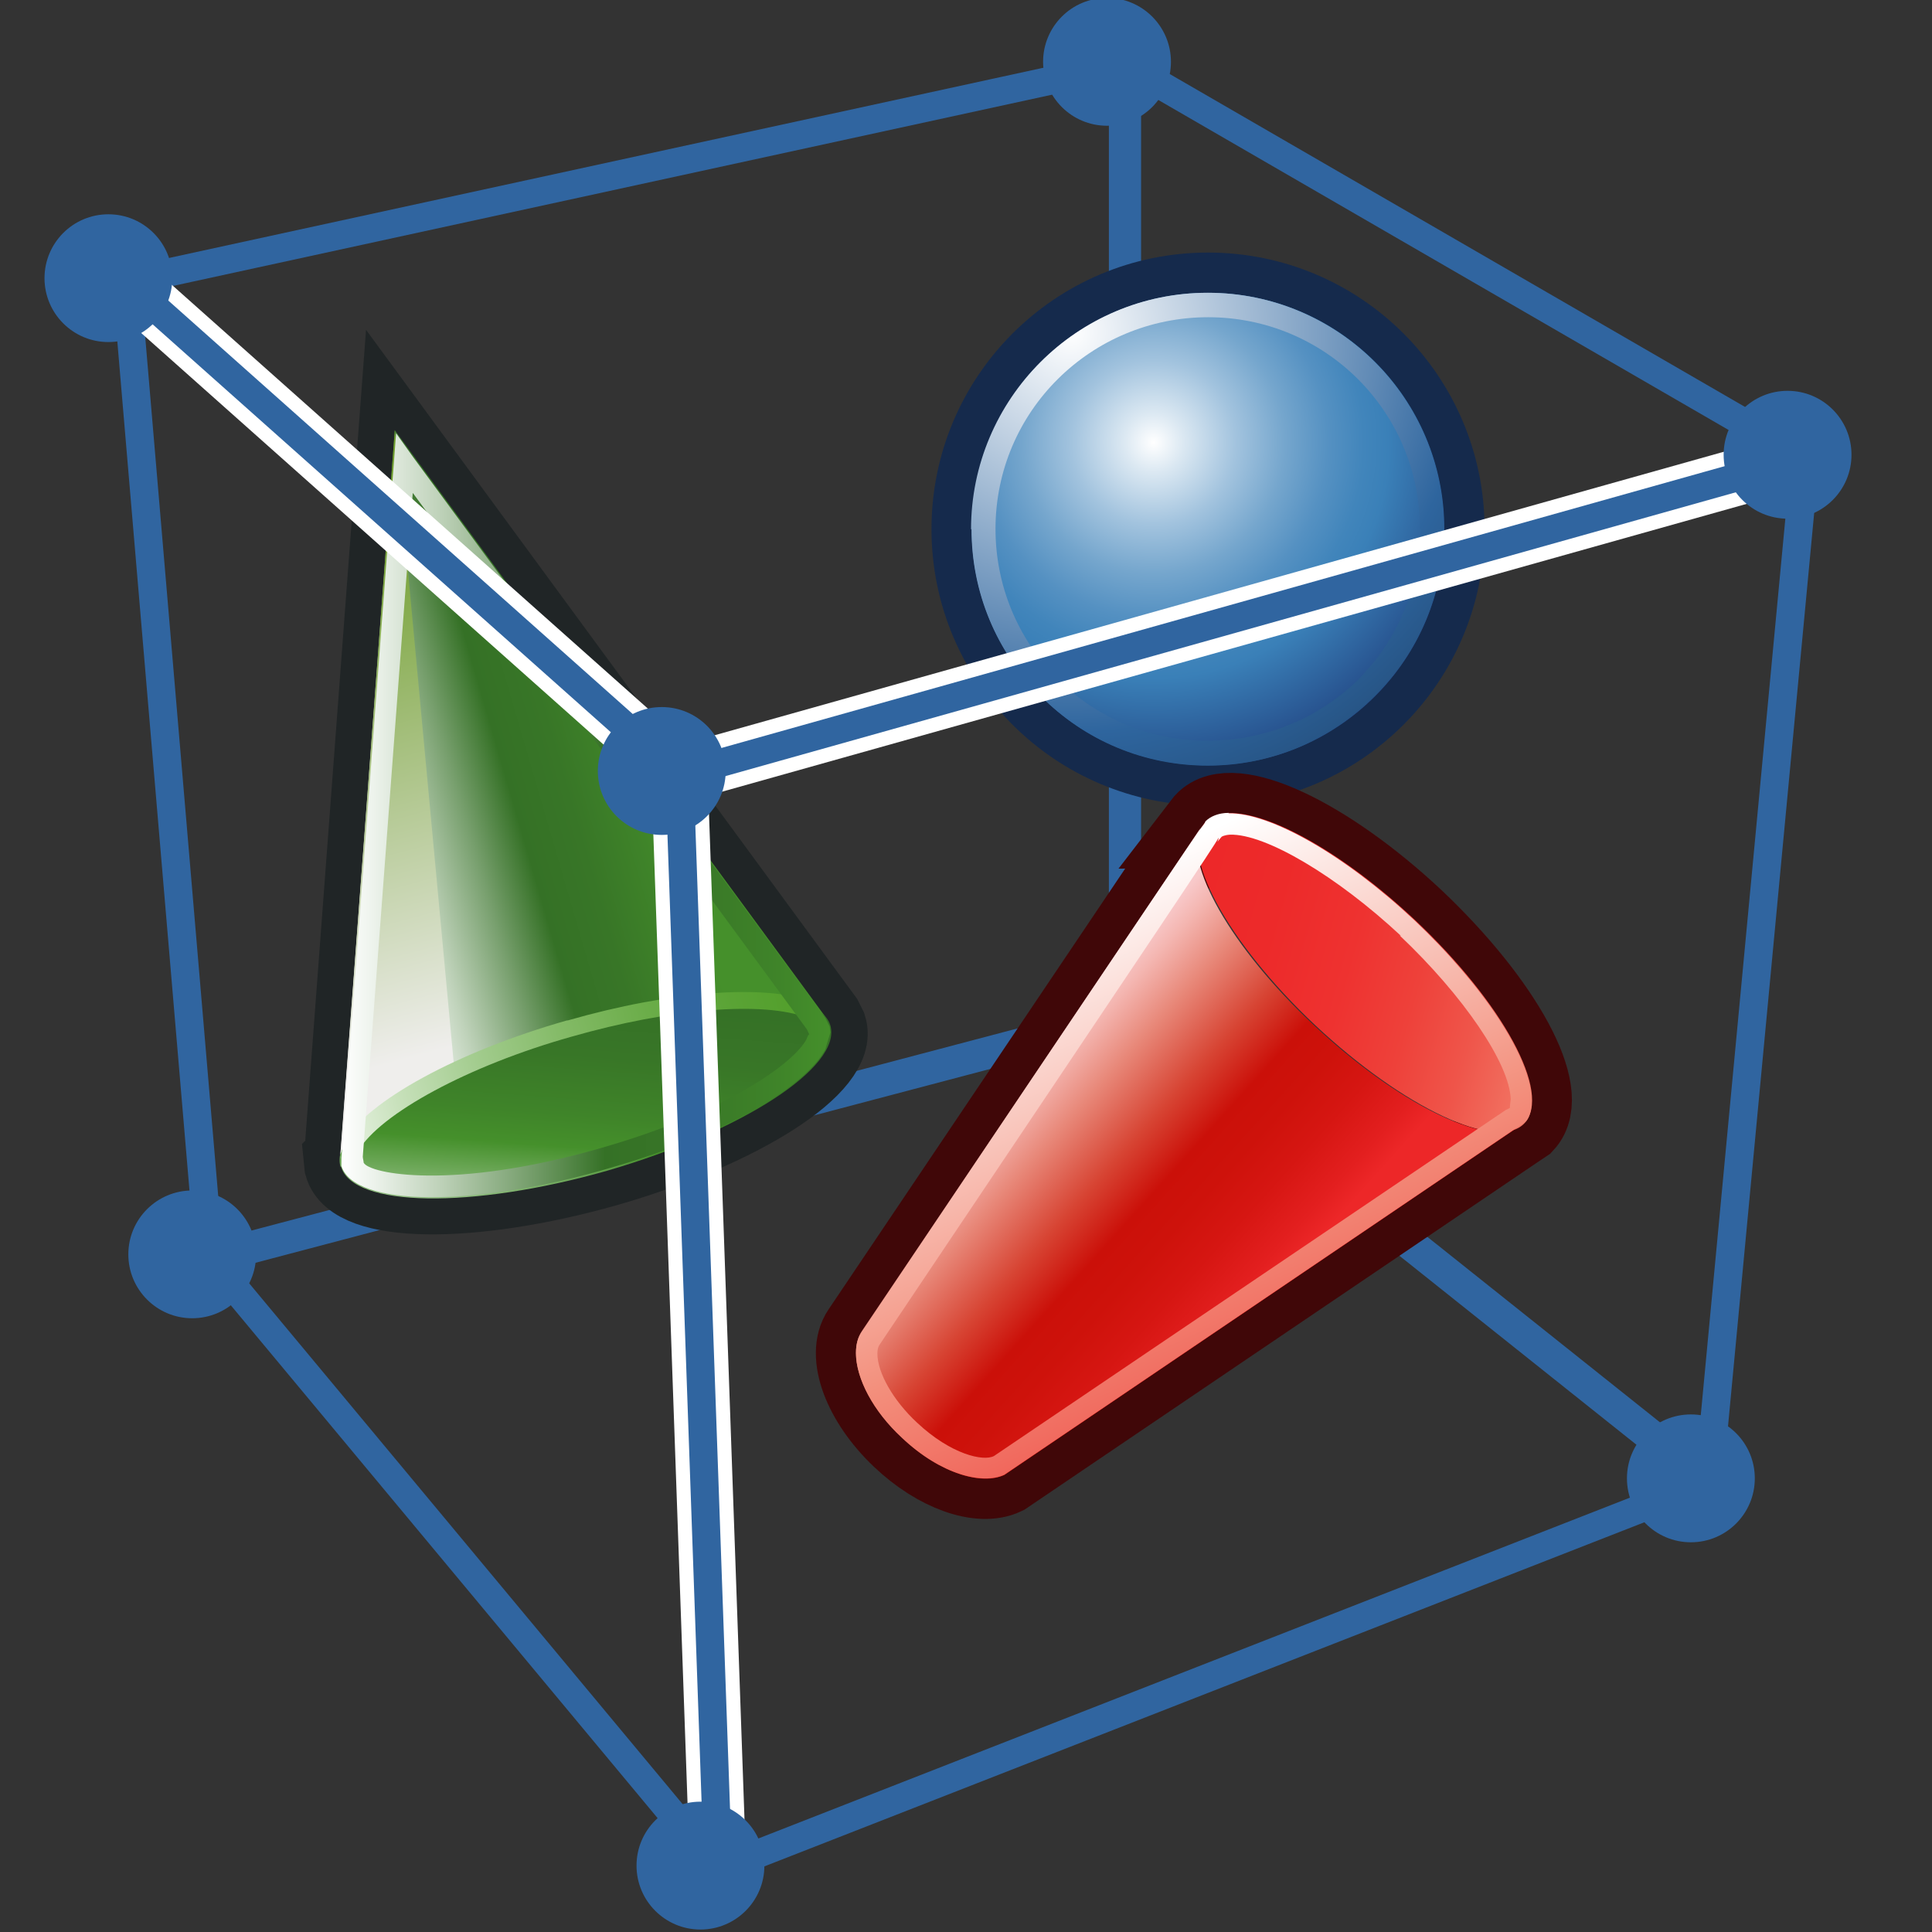 <svg xmlns="http://www.w3.org/2000/svg" width="48" height="48"><rect width="100%" height="100%" fill="#333333" stroke="none"/><defs><radialGradient id="b" cx="926.788" cy="446.142" r="12.441" gradientUnits="userSpaceOnUse" gradientTransform="matrix(0 1 1 0 641.588 -676.85)" fy="446.142" fx="926.788"><stop offset="0" stop-color="#fff"/><stop offset=".685" stop-color="#2E659E"/><stop offset="1" stop-color="#1D3E63"/></radialGradient><radialGradient id="a" cx="924.068" cy="447.908" r="7.057" gradientUnits="userSpaceOnUse" gradientTransform="matrix(0 -1 1 0 641.588 1176.364)" fy="447.908" fx="924.068"><stop offset="0" stop-color="#fff"/><stop offset=".09" stop-color="#DBE8F2"/><stop offset=".248" stop-color="#A2C3DE"/><stop offset=".395" stop-color="#75A6CD"/><stop offset=".525" stop-color="#5591C2"/><stop offset=".634" stop-color="#4185BB"/><stop offset=".708" stop-color="#3A80B8"/><stop offset="1" stop-color="#244A87"/></radialGradient><linearGradient id="e" x1="1084.118" x2="1091.154" y1="259.901" y2="275.02" gradientUnits="userSpaceOnUse"><stop offset=".006" stop-color="#fff"/><stop offset=".517" stop-color="#F3907D"/><stop offset="1" stop-color="#ED2728"/></linearGradient><linearGradient id="d" x1="1083.192" x2="1088.992" y1="264.299" y2="269.528" gradientUnits="userSpaceOnUse"><stop offset="0" stop-color="#F8C9CA"/><stop offset=".066" stop-color="#F4B6B1"/><stop offset=".201" stop-color="#E88879"/><stop offset=".389" stop-color="#D74433"/><stop offset=".539" stop-color="#CB1009"/><stop offset=".656" stop-color="#CE120B"/><stop offset=".787" stop-color="#D61612"/><stop offset=".925" stop-color="#E31F1F"/><stop offset="1" stop-color="#ED2728"/></linearGradient><linearGradient id="c" x1="1098.989" x2="1086.432" y1="263.594" y2="260.081" gradientUnits="userSpaceOnUse"><stop offset=".006" stop-color="#FBD9CE"/><stop offset=".07" stop-color="#F8BAA9"/><stop offset=".164" stop-color="#F49280"/><stop offset=".266" stop-color="#F17060"/><stop offset=".373" stop-color="#EF554A"/><stop offset=".489" stop-color="#EE413A"/><stop offset=".618" stop-color="#EE3230"/><stop offset=".77" stop-color="#ED2A2A"/><stop offset="1" stop-color="#ED2728"/></linearGradient><linearGradient id="j" x1="1067.668" x2="1079.122" y1="257.856" y2="257.856" gradientUnits="userSpaceOnUse"><stop offset="0" stop-color="#fff"/><stop offset=".065" stop-color="#EDF3EC"/><stop offset=".197" stop-color="#C0D3BB"/><stop offset=".383" stop-color="#779F6D"/><stop offset=".539" stop-color="#357126"/><stop offset=".707" stop-color="#387627"/><stop offset=".895" stop-color="#3F8429"/><stop offset="1" stop-color="#45902B"/></linearGradient><linearGradient id="i" x1="1066.604" x2="1080.598" y1="265.307" y2="261.301" gradientUnits="userSpaceOnUse"><stop offset="0" stop-color="#fff"/><stop offset=".039" stop-color="#F2F8EF"/><stop offset=".178" stop-color="#C6E0B9"/><stop offset=".319" stop-color="#A1CB8C"/><stop offset=".459" stop-color="#83BA66"/><stop offset=".597" stop-color="#6BAD49"/><stop offset=".734" stop-color="#5AA335"/><stop offset=".869" stop-color="#509E28"/><stop offset="1" stop-color="#4D9C24"/></linearGradient><linearGradient id="h" x1="1069.906" x2="1066.69" y1="263.386" y2="251.441" gradientUnits="userSpaceOnUse"><stop offset="0" stop-color="#EFEEEC"/><stop offset="1" stop-color="#709E2E"/></linearGradient><linearGradient id="g" x1="1067.455" x2="1074.735" y1="257.612" y2="255.492" gradientUnits="userSpaceOnUse"><stop offset="0" stop-color="#fff"/><stop offset=".065" stop-color="#EDF3EC"/><stop offset=".197" stop-color="#C0D3BB"/><stop offset=".383" stop-color="#779F6D"/><stop offset=".539" stop-color="#357126"/><stop offset=".707" stop-color="#387627"/><stop offset=".895" stop-color="#3F8429"/><stop offset="1" stop-color="#45902B"/></linearGradient><linearGradient id="f" x1="1073.559" x2="1073.047" y1="262.188" y2="269.104" gradientUnits="userSpaceOnUse"><stop offset=".006" stop-color="#357126"/><stop offset=".186" stop-color="#387627"/><stop offset=".388" stop-color="#3F8429"/><stop offset=".5" stop-color="#45902B"/><stop offset="1" stop-color="#fff"/></linearGradient></defs><g><g><path fill="none" stroke="#3065a0" stroke-width=".7" d="M3.13 7l24.82-5.4 16.9 9.78-2.4 25.44-24.6 9.62L5.2 31.24 3.14 7z"/></g><path fill="none" stroke="#3065a0" stroke-width=".8" d="M27.95 1.6v23.66"/><path fill="none" stroke="#3065a0" stroke-width=".8" d="M27.95 25.26l-22.74 6"/><path fill="none" stroke="#3065a0" stroke-width=".8" d="M42.46 36.82l-14.5-11.56"/><g transform="matrix(1.169 0 0 1.169 -1244.953 -283.936)"><circle cx="1090.647" cy="254.133" r="5.022" fill="none" stroke="#152a4c" stroke-width="1.711"/><radialGradient cx="924.068" cy="447.908" r="7.057" gradientUnits="userSpaceOnUse" gradientTransform="matrix(0 -1 1 0 641.588 1176.364)" fy="447.908" fx="924.068"><stop offset="0" stop-color="#fff"/><stop offset=".09" stop-color="#DBE8F2"/><stop offset=".248" stop-color="#A2C3DE"/><stop offset=".395" stop-color="#75A6CD"/><stop offset=".525" stop-color="#5591C2"/><stop offset=".634" stop-color="#4185BB"/><stop offset=".708" stop-color="#3A80B8"/><stop offset="1" stop-color="#244A87"/></radialGradient><circle cx="1090.647" cy="254.133" r="5.022" fill="url(#a)"/><g><radialGradient cx="926.788" cy="446.142" r="12.441" gradientUnits="userSpaceOnUse" gradientTransform="matrix(0 1 1 0 641.588 -676.85)" fy="446.142" fx="926.788"><stop offset="0" stop-color="#fff"/><stop offset=".685" stop-color="#2E659E"/><stop offset="1" stop-color="#1D3E63"/></radialGradient><path fill="url(#b)" d="M1085.62 254.13c0 1.34.52 2.6 1.47 3.55.94.95 2.2 1.48 3.55 1.48 1.34 0 2.6-.53 3.55-1.48.95-.94 1.47-2.2 1.47-3.55 0-2.77-2.25-5.02-5.02-5.02-2.78 0-5.03 2.26-5.03 5.03zm9.54 0c0 1.2-.47 2.34-1.32 3.2-.86.84-2 1.3-3.2 1.3-1.2 0-2.33-.46-3.18-1.3-.86-.86-1.33-2-1.33-3.2 0-2.5 2.03-4.5 4.52-4.5 2.48 0 4.5 2 4.5 4.5z"/></g></g><g transform="matrix(1.061 0 0 1.061 -1124.315 -253.33)"><path fill="none" stroke="#400708" stroke-width="1.884" d="M1087.8 258.15l-7.94 11.8c-.37.54.02 1.62.93 2.48.84.8 1.84 1.14 2.4.87l12.02-8.14.15-.1c.65-.7-.5-2.8-2.57-4.76-2.07-1.94-4.26-2.97-4.9-2.28l-.1.13z"/><linearGradient x1="1098.989" x2="1086.432" y1="263.594" y2="260.081" gradientUnits="userSpaceOnUse"><stop offset=".006" stop-color="#FBD9CE"/><stop offset=".07" stop-color="#F8BAA9"/><stop offset=".164" stop-color="#F49280"/><stop offset=".266" stop-color="#F17060"/><stop offset=".373" stop-color="#EF554A"/><stop offset=".489" stop-color="#EE413A"/><stop offset=".618" stop-color="#EE3230"/><stop offset=".77" stop-color="#ED2A2A"/><stop offset="1" stop-color="#ED2728"/></linearGradient><path fill="url(#c)" d="M1087.9 258.02c-.64.68.5 2.8 2.57 4.75 2.07 1.94 4.26 2.97 4.9 2.3.65-.7-.5-2.82-2.57-4.77-2.07-1.94-4.26-2.97-4.9-2.28z"/><linearGradient x1="1083.192" x2="1088.992" y1="264.299" y2="269.528" gradientUnits="userSpaceOnUse"><stop offset="0" stop-color="#F8C9CA"/><stop offset=".066" stop-color="#F4B6B1"/><stop offset=".201" stop-color="#E88879"/><stop offset=".389" stop-color="#D74433"/><stop offset=".539" stop-color="#CB1009"/><stop offset=".656" stop-color="#CE120B"/><stop offset=".787" stop-color="#D61612"/><stop offset=".925" stop-color="#E31F1F"/><stop offset="1" stop-color="#ED2728"/></linearGradient><path fill="url(#d)" d="M1095.22 265.16l-12.02 8.14c-.56.27-1.57-.07-2.4-.87-.92-.86-1.32-1.94-.94-2.5l7.93-11.78c-.42.8.7 2.8 2.65 4.62 1.94 1.82 4 2.84 4.77 2.4z"/><g><linearGradient x1="1084.118" x2="1091.154" y1="259.901" y2="275.02" gradientUnits="userSpaceOnUse"><stop offset=".006" stop-color="#fff"/><stop offset=".517" stop-color="#F3907D"/><stop offset="1" stop-color="#ED2728"/></linearGradient><path fill="url(#e)" d="M1088.45 257.8c-.24 0-.43.08-.55.2 0 .03-.1.15-.1.15-.03.02-7.94 11.8-7.94 11.8-.1.13-.14.3-.14.5 0 .6.4 1.36 1.07 1.98.93.88 1.9 1.1 2.4.87l12.02-8.14.18-.12.03-.03c.08-.1.13-.3.12-.5-.03-1-1.14-2.68-2.75-4.2-1.62-1.52-3.37-2.52-4.35-2.5zm4 2.87c1.48 1.4 2.58 3 2.6 3.84 0 0-.02.15-.02.2-.04.02-.1.05-.1.05l-11.98 8.1c-.24.13-1-.03-1.8-.78-.56-.52-.93-1.17-.93-1.62 0-.1.02-.17.06-.22 6.87-10.24 7.8-11.62 7.93-11.86 0 .05-.03.1-.03.1l.1-.12s.05-.04.2-.05c.83-.02 2.5.97 4 2.37z"/></g></g><g transform="matrix(1.061 0 0 1.061 -1124.315 -253.33)"><path fill="none" stroke="#202526" stroke-width="1.696" d="M1067.64 265.86v.05l1.28-17.07 10.1 13.76.1.2c.3.95-2.06 2.46-5.23 3.37-3.18.9-5.97.87-6.24-.1l-.02-.2z"/><linearGradient x1="1073.559" x2="1073.047" y1="262.188" y2="269.104" gradientUnits="userSpaceOnUse"><stop offset=".006" stop-color="#357126"/><stop offset=".186" stop-color="#387627"/><stop offset=".388" stop-color="#3F8429"/><stop offset=".5" stop-color="#45902B"/><stop offset="1" stop-color="#fff"/></linearGradient><path fill="url(#f)" d="M1067.66 266.08c.27.96 3.06 1 6.23.1 3.16-.92 5.5-2.43 5.23-3.4-.28-.94-3.07-.98-6.23-.07-3.17.9-5.52 2.43-5.24 3.38z"/><linearGradient x1="1067.455" x2="1074.735" y1="257.612" y2="255.492" gradientUnits="userSpaceOnUse"><stop offset="0" stop-color="#fff"/><stop offset=".065" stop-color="#EDF3EC"/><stop offset=".197" stop-color="#C0D3BB"/><stop offset=".383" stop-color="#779F6D"/><stop offset=".539" stop-color="#357126"/><stop offset=".707" stop-color="#387627"/><stop offset=".895" stop-color="#3F8429"/><stop offset="1" stop-color="#45902B"/></linearGradient><path fill="url(#g)" d="M1079.02 262.6c-.6-.77-3.2-.74-6.12.1-2.93.84-5.16 2.2-5.26 3.16v.05l1.28-17.07 10.1 13.76z"/><linearGradient x1="1069.906" x2="1066.69" y1="263.386" y2="251.441" gradientUnits="userSpaceOnUse"><stop offset="0" stop-color="#EFEEEC"/><stop offset="1" stop-color="#709E2E"/></linearGradient><path fill="url(#h)" d="M1068.92 248.83l1.38 14.83c-1.25.57-2.66 1.7-2.66 2.2l1.28-17.03z"/><g><linearGradient x1="1066.604" x2="1080.598" y1="265.307" y2="261.301" gradientUnits="userSpaceOnUse"><stop offset="0" stop-color="#fff"/><stop offset=".039" stop-color="#F2F8EF"/><stop offset=".178" stop-color="#C6E0B9"/><stop offset=".319" stop-color="#A1CB8C"/><stop offset=".459" stop-color="#83BA66"/><stop offset=".597" stop-color="#6BAD49"/><stop offset=".734" stop-color="#5AA335"/><stop offset=".869" stop-color="#509E28"/><stop offset="1" stop-color="#4D9C24"/></linearGradient><path fill="url(#i)" d="M1072.95 262.66c-2.56.73-4.67 1.88-5.24 2.86l.35.2c.52-.88 2.58-2 5-2.68 2.3-.66 4.5-.84 5.52-.44l.14-.37c-1.1-.43-3.35-.26-5.75.43z"/></g><g><linearGradient x1="1067.668" x2="1079.122" y1="257.856" y2="257.856" gradientUnits="userSpaceOnUse"><stop offset="0" stop-color="#fff"/><stop offset=".065" stop-color="#EDF3EC"/><stop offset=".197" stop-color="#C0D3BB"/><stop offset=".383" stop-color="#779F6D"/><stop offset=".539" stop-color="#357126"/><stop offset=".707" stop-color="#387627"/><stop offset=".895" stop-color="#3F8429"/><stop offset="1" stop-color="#45902B"/></linearGradient><path fill="url(#j)" d="M1067.67 265.87v.2c.3.96 3.13.96 6.2.07 2.95-.84 4.7-2 5.13-2.8 0 0 .12-.4.12-.4l-.02-.14-.1-.2c-.02-.03-9.65-13.13-9.65-13.13l-.4-.56-1.28 16.97zm1.68-15.55c.75 1.02 9.22 12.55 9.22 12.55l.06.13c-.02-.05-.07.1-.07.1-.3.56-1.85 1.7-4.82 2.55-3.47 1-5.43.6-5.55.34 0-.04-.02-.1-.02-.14 0-.03 1.08-14.32 1.17-15.54z"/></g></g><path fill="none" stroke="#fff" stroke-width="1.4" d="M3.13 7l13.75 12.24"/><path fill="none" stroke="#fff" stroke-width="1.4" d="M16.88 19.24l.96 27.2"/><path fill="none" stroke="#fff" stroke-width="1.4" d="M16.88 19.24l27.98-7.86"/><circle cx="1062.213" cy="245.279" r="1.496" fill="#3065a0" transform="matrix(1.061 0 0 1.061 -1124.315 -253.33)"/><circle cx="1064.176" cy="268.138" r="1.496" fill="#3065a0" transform="matrix(1.061 0 0 1.061 -1124.315 -253.33)"/><circle cx="1076.077" cy="282.451" r="1.497" fill="#3065a0" transform="matrix(1.061 0 0 1.061 -1124.315 -253.33)"/><circle cx="1099.269" cy="273.383" r="1.497" fill="#3065a0" transform="matrix(1.061 0 0 1.061 -1124.315 -253.33)"/><circle cx="1101.533" cy="249.414" r="1.497" fill="#3065a0" transform="matrix(1.061 0 0 1.061 -1124.315 -253.33)"/><circle cx="1085.597" cy="240.213" r="1.497" fill="#3065a0" transform="matrix(1.061 0 0 1.061 -1124.315 -253.33)"/><circle cx="1075.171" cy="256.819" r="1.497" fill="#3065a0" transform="matrix(1.061 0 0 1.061 -1124.315 -253.33)"/><path fill="none" stroke="#3065a0" stroke-width=".7" d="M16.88 19.24l.96 27.2"/><path fill="none" stroke="#3065a0" stroke-width=".7" d="M16.88 19.24l27.98-7.86"/><path fill="none" stroke="#3065a0" stroke-width=".7" d="M3.13 7l13.75 12.24"/></g></svg>